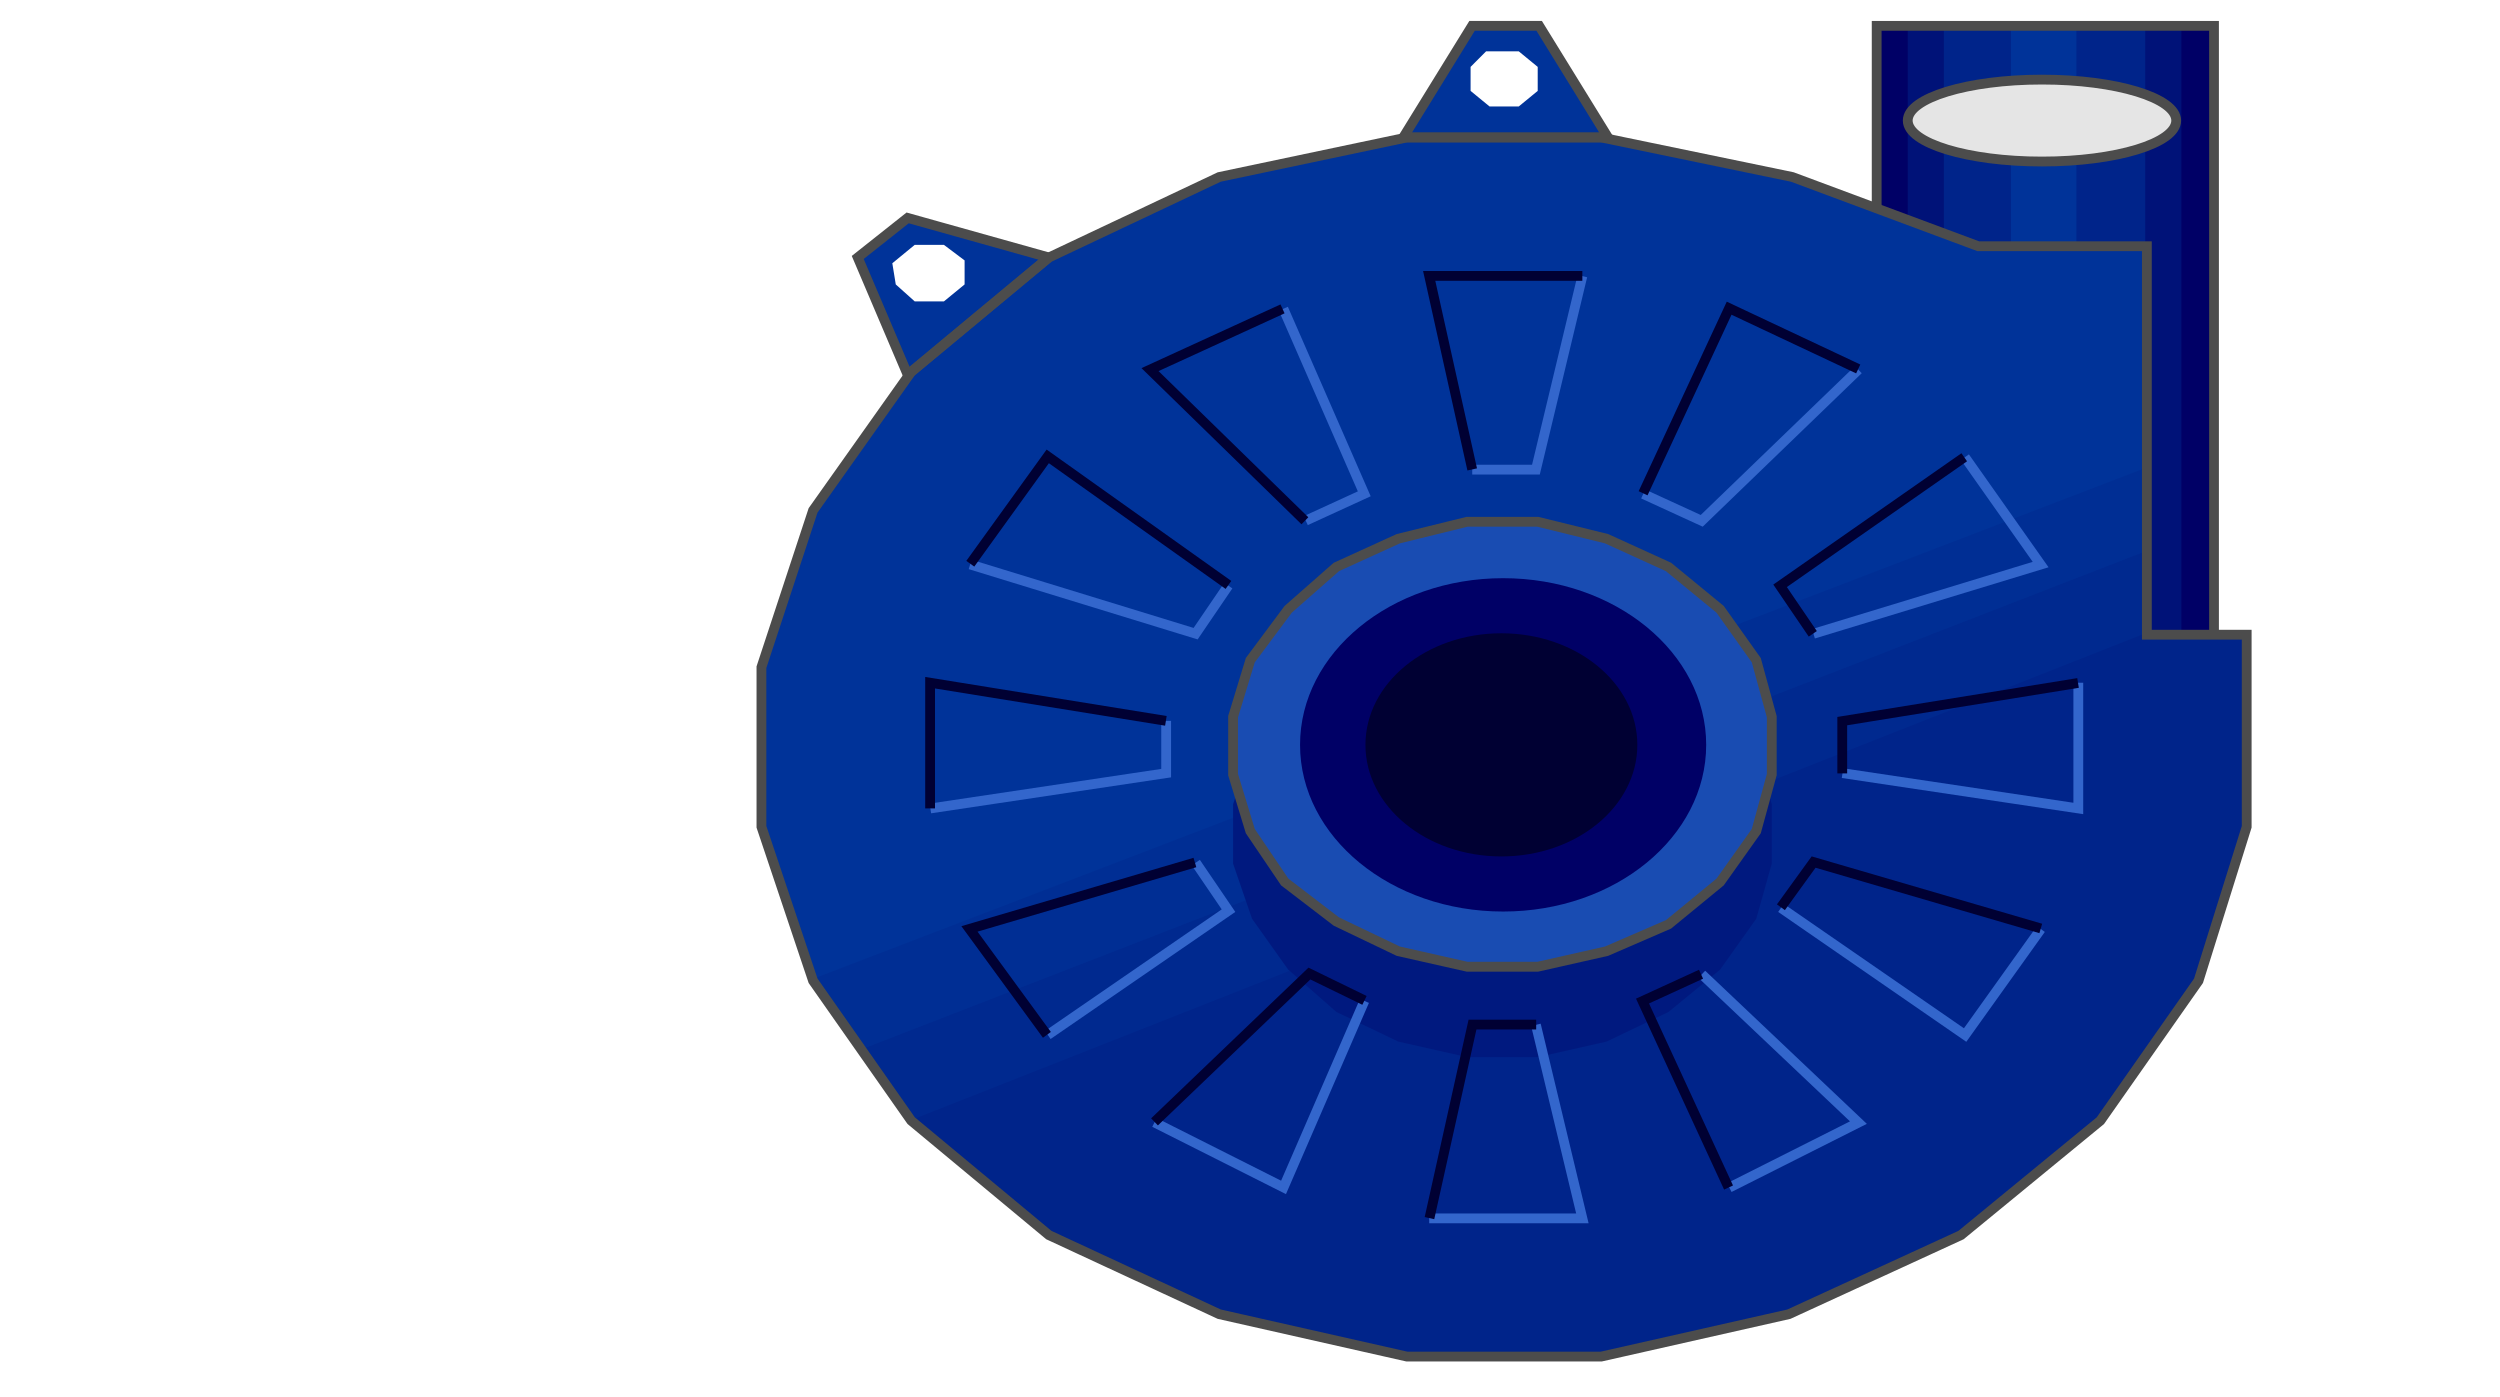 <?xml version='1.0' encoding='UTF-8' standalone='no'?>
<svg height="285" version="1.2" width="510" xmlns="http://www.w3.org/2000/svg" xmlns:atv="http://webmi.atvise.com/2007/svgext" xmlns:xlink="http://www.w3.org/1999/xlink">
 <defs>
  <linearGradient gradientUnits="objectBoundingBox" id="id_33_fill_gradient" spreadMethod="reflect" x1="0.068" x2="0.581" y1="1" y2="1">
   <stop offset="0" stop-color="#999999"/>
   <stop offset="1" stop-color="#e5e5e5"/>
  </linearGradient>
  <linearGradient gradientUnits="objectBoundingBox" id="id_34_fill_gradient" spreadMethod="reflect" x1="-0.135" x2="0.405" y1="0.986" y2="0.973">
   <stop offset="0" stop-color="#999999"/>
   <stop offset="1" stop-color="#e5e5e5"/>
  </linearGradient>
  <linearGradient gradientUnits="objectBoundingBox" id="id_41_fill_gradient" spreadMethod="reflect" x1="-0.135" x2="0.405" y1="1" y2="0.973">
   <stop offset="0" stop-color="#999999"/>
   <stop offset="1" stop-color="#e5e5e5"/>
  </linearGradient>
  <linearGradient gradientUnits="objectBoundingBox" id="id_42_fill_gradient" spreadMethod="reflect" x1="-0.135" x2="0.405" y1="0.986" y2="0.973">
   <stop offset="0" stop-color="#999999"/>
   <stop offset="1" stop-color="#e5e5e5"/>
  </linearGradient>
  <radialGradient cx="0.5" cy="0.5" fx="0.5" fy="0.5" gradientUnits="objectBoundingBox" id="id_42_stroke_gradient" r="1">
   <stop offset="0" stop-color="#000000"/>
   <stop offset="1" stop-color="#ffffff"/>
  </radialGradient>
  <linearGradient gradientUnits="objectBoundingBox" id="id_43_fill_gradient" spreadMethod="reflect" x1="-0.135" x2="0.405" y1="1" y2="0.973">
   <stop offset="0" stop-color="#999999"/>
   <stop offset="1" stop-color="#e5e5e5"/>
  </linearGradient>
  <radialGradient cx="0.5" cy="0.5" fx="0.5" fy="0.5" gradientUnits="objectBoundingBox" id="id_44_fill_gradient" r="0.515">
   <stop offset="0.609" stop-color="#e4e4e4"/>
   <stop offset="1" stop-color="#9a9a9a"/>
  </radialGradient>
  <radialGradient cx="0.5" cy="0.5" fx="0.5" fy="0.5" gradientUnits="objectBoundingBox" id="id_7_fill_gradient" r="0.515">
   <stop offset="0.609" stop-color="#e4e4e4"/>
   <stop offset="1" stop-color="#9a9a9a"/>
  </radialGradient>
  <linearGradient gradientUnits="objectBoundingBox" id="linear_0" x1="0" x2="1" y1="0" y2="1">
   <stop offset="0" stop-color="#000000"/>
   <stop offset="1" stop-color="#000000" stop-opacity="0"/>
  </linearGradient>
  <linearGradient gradientUnits="objectBoundingBox" id="SVGID_10_" x1="-0" x2="1" y1="0.5" y2="0.5">
   <stop offset="0.17" stop-color="#4D4D4D"/>
   <stop offset="0.23" stop-color="#5A5A5A"/>
   <stop offset="0.34" stop-color="#7D7D7D"/>
   <stop offset="0.48" stop-color="#B2B2B2"/>
   <stop offset="0.57" stop-color="#A8A8A8"/>
   <stop offset="0.73" stop-color="#8B8B8B"/>
   <stop offset="0.94" stop-color="#5C5C5C"/>
   <stop offset="1" stop-color="#4D4D4D"/>
  </linearGradient>
  <linearGradient gradientUnits="objectBoundingBox" id="SVGID_11_" x1="0" x2="1" y1="0.5" y2="0.5">
   <stop offset="0.17" stop-color="#4D4D4D"/>
   <stop offset="0.23" stop-color="#5A5A5A"/>
   <stop offset="0.34" stop-color="#7D7D7D"/>
   <stop offset="0.48" stop-color="#B2B2B2"/>
   <stop offset="0.57" stop-color="#A8A8A8"/>
   <stop offset="0.73" stop-color="#8B8B8B"/>
   <stop offset="0.94" stop-color="#5C5C5C"/>
   <stop offset="1" stop-color="#4D4D4D"/>
  </linearGradient>
  <linearGradient gradientUnits="objectBoundingBox" id="SVGID_12_" x1="-0" x2="1" y1="0.5" y2="0.5">
   <stop offset="0.17" stop-color="#4D4D4D"/>
   <stop offset="0.23" stop-color="#5A5A5A"/>
   <stop offset="0.34" stop-color="#7D7D7D"/>
   <stop offset="0.48" stop-color="#B2B2B2"/>
   <stop offset="0.57" stop-color="#A8A8A8"/>
   <stop offset="0.73" stop-color="#8B8B8B"/>
   <stop offset="0.94" stop-color="#5C5C5C"/>
   <stop offset="1" stop-color="#4D4D4D"/>
  </linearGradient>
  <linearGradient gradientUnits="objectBoundingBox" id="SVGID_13_" x1="-3.95757e-05" x2="1" y1="0.501" y2="0.501">
   <stop offset="0.17" stop-color="#4D4D4D"/>
   <stop offset="0.23" stop-color="#5A5A5A"/>
   <stop offset="0.34" stop-color="#7D7D7D"/>
   <stop offset="0.48" stop-color="#B2B2B2"/>
   <stop offset="0.57" stop-color="#A8A8A8"/>
   <stop offset="0.73" stop-color="#8B8B8B"/>
   <stop offset="0.94" stop-color="#5C5C5C"/>
   <stop offset="1" stop-color="#4D4D4D"/>
  </linearGradient>
  <linearGradient gradientUnits="objectBoundingBox" id="SVGID_1_" x1="2.80483e-06" x2="1" y1="0.5" y2="0.5">
   <stop offset="0" stop-color="#383838"/>
   <stop offset="0.5" stop-color="#ECECEC"/>
   <stop offset="0.57" stop-color="#D9D9D9"/>
   <stop offset="0.71" stop-color="#A8A8A8"/>
   <stop offset="0.92" stop-color="#5A5A5A"/>
   <stop offset="1" stop-color="#383838"/>
  </linearGradient>
  <linearGradient gradientUnits="objectBoundingBox" id="SVGID_2_" x1="-5.34852e-06" x2="1" y1="0.5" y2="0.5">
   <stop offset="0.06" stop-color="#808080"/>
   <stop offset="0.13" stop-color="#8D8D8D"/>
   <stop offset="0.28" stop-color="#B0B0B0"/>
   <stop offset="0.48" stop-color="#E8E8E8"/>
   <stop offset="0.48" stop-color="#EBEBEB"/>
   <stop offset="0.57" stop-color="#E0E0E0"/>
   <stop offset="0.72" stop-color="#C3C3C3"/>
   <stop offset="0.92" stop-color="#949494"/>
   <stop offset="1" stop-color="#808080"/>
  </linearGradient>
  <linearGradient gradientUnits="objectBoundingBox" id="SVGID_3_" x1="0.013" x2="0.962" y1="1.437" y2="-0.523">
   <stop offset="0.29" stop-color="#F7F7F7"/>
   <stop offset="0.38" stop-color="#ECECEC"/>
   <stop offset="0.52" stop-color="#CFCFCF"/>
   <stop offset="0.71" stop-color="#A0A0A0"/>
   <stop offset="0.94" stop-color="#5F5F5F"/>
   <stop offset="1" stop-color="#4D4D4D"/>
  </linearGradient>
  <linearGradient gradientUnits="objectBoundingBox" id="SVGID_4_" x1="0.985" x2="0.04" y1="1.448" y2="-0.462">
   <stop offset="0.29" stop-color="#F7F7F7"/>
   <stop offset="0.38" stop-color="#ECECEC"/>
   <stop offset="0.52" stop-color="#CFCFCF"/>
   <stop offset="0.71" stop-color="#A0A0A0"/>
   <stop offset="0.94" stop-color="#5F5F5F"/>
   <stop offset="1" stop-color="#4D4D4D"/>
  </linearGradient>
  <linearGradient gradientUnits="objectBoundingBox" id="SVGID_5_" x1="0.5" x2="0.5" y1="2.24065e-05" y2="1">
   <stop offset="0" stop-color="#C8C8C8"/>
   <stop offset="0.29" stop-color="#B1B1B1"/>
   <stop offset="0.91" stop-color="#757575"/>
   <stop offset="1" stop-color="#6C6C6C"/>
  </linearGradient>
  <linearGradient gradientUnits="objectBoundingBox" id="SVGID_6_" x1="-9.45716e-06" x2="1" y1="0.5" y2="0.5">
   <stop offset="0" stop-color="#383838"/>
   <stop offset="0.45" stop-color="#ECECEC"/>
   <stop offset="0.55" stop-color="#D9D9D9"/>
   <stop offset="0.76" stop-color="#A8A8A8"/>
   <stop offset="0.77" stop-color="#A6A6A6"/>
   <stop offset="1" stop-color="#383838"/>
  </linearGradient>
  <linearGradient gradientUnits="objectBoundingBox" id="SVGID_7_" x1="7.05467e-06" x2="1" y1="0.5" y2="0.5">
   <stop offset="0" stop-color="#383838"/>
   <stop offset="0.45" stop-color="#ECECEC"/>
   <stop offset="0.55" stop-color="#D9D9D9"/>
   <stop offset="0.76" stop-color="#A8A8A8"/>
   <stop offset="0.77" stop-color="#A6A6A6"/>
   <stop offset="1" stop-color="#383838"/>
  </linearGradient>
  <linearGradient gradientUnits="objectBoundingBox" id="SVGID_8_" x1="1.89143e-05" x2="1" y1="0.5" y2="0.5">
   <stop offset="0" stop-color="#383838"/>
   <stop offset="0.45" stop-color="#ECECEC"/>
   <stop offset="0.55" stop-color="#D9D9D9"/>
   <stop offset="0.76" stop-color="#A8A8A8"/>
   <stop offset="0.77" stop-color="#A6A6A6"/>
   <stop offset="1" stop-color="#383838"/>
  </linearGradient>
  <linearGradient gradientUnits="objectBoundingBox" id="SVGID_9_" x1="2.82187e-05" x2="1" y1="0.5" y2="0.5">
   <stop offset="0" stop-color="#383838"/>
   <stop offset="0.45" stop-color="#ECECEC"/>
   <stop offset="0.55" stop-color="#D9D9D9"/>
   <stop offset="0.76" stop-color="#A8A8A8"/>
   <stop offset="0.77" stop-color="#A6A6A6"/>
   <stop offset="1" stop-color="#383838"/>
  </linearGradient>
  <radialGradient cx="0.5" cy="0.5" fx="0.5" fy="0.5" gradientUnits="objectBoundingBox" id="radial_1" r="0.5">
   <stop offset="0" stop-color="#E0E0E0"/>
   <stop offset="0.5" stop-color="#E0E0E0"/>
   <stop offset="1" stop-color="#595959"/>
  </radialGradient>
  <radialGradient cx="0.5" cy="0.5" fx="0.5" fy="0.5" gradientUnits="objectBoundingBox" id="radial_2" r="0.5">
   <stop offset="0" stop-color="#E0E0E0"/>
   <stop offset="0.5" stop-color="#E0E0E0"/>
   <stop offset="1" stop-color="#595959"/>
  </radialGradient>
  <radialGradient cx="0.5" cy="0.5" fx="0.5" fy="0.5" gradientUnits="objectBoundingBox" id="radial_3" r="0.5">
   <stop offset="0" stop-color="#E0E0E0"/>
   <stop offset="0.5" stop-color="#E0E0E0"/>
   <stop offset="1" stop-color="#595959"/>
  </radialGradient>
  <linearGradient gradientUnits="objectBoundingBox" id="linear_4" x1="0.563" x2="0.437" y1="1.137" y2="-0.135">
   <stop offset="0" stop-color="#808080"/>
   <stop offset="0.5" stop-color="#B2B2B2"/>
   <stop offset="0.6" stop-color="#D1D1D1"/>
   <stop offset="1" stop-color="#E5E5E5"/>
  </linearGradient>
  <radialGradient cx="0.5" cy="0.5" fx="0.5" fy="0.5" gradientUnits="objectBoundingBox" id="radial_5" r="0.5">
   <stop offset="0" stop-color="#E0E0E0"/>
   <stop offset="0.5" stop-color="#BFD3F2"/>
   <stop offset="1" stop-color="#BFD3F2"/>
  </radialGradient>
  <radialGradient cx="0.5" cy="0.5" fx="0.5" fy="0.5" gradientUnits="objectBoundingBox" id="radial_6" r="0.5">
   <stop offset="0" stop-color="#E0E0E0"/>
   <stop offset="0.5" stop-color="#BFD3F2"/>
   <stop offset="1" stop-color="#BFD3F2"/>
  </radialGradient>
  <radialGradient cx="0.5" cy="0.5" fx="0.5" fy="0.5" gradientUnits="objectBoundingBox" id="radial_7" r="0.5">
   <stop offset="0" stop-color="#E0E0E0"/>
   <stop offset="0.5" stop-color="#BFD3F2"/>
   <stop offset="1" stop-color="#BFD3F2"/>
  </radialGradient>
  <radialGradient cx="0.5" cy="0.5" fx="0.5" fy="0.5" gradientUnits="objectBoundingBox" id="radial_8" r="0.5">
   <stop offset="0" stop-color="#E0E0E0"/>
   <stop offset="0.5" stop-color="#BFD3F2"/>
   <stop offset="1" stop-color="#BFD3F2"/>
  </radialGradient>
  <radialGradient cx="0.5" cy="0.5" fx="0.5" fy="0.5" gradientUnits="objectBoundingBox" id="radial_9" r="0.529">
   <stop offset="0" stop-color="#E0E0E0"/>
   <stop offset="0.5" stop-color="#BFD3F2"/>
   <stop offset="1" stop-color="#BFD3F2"/>
  </radialGradient>
  <radialGradient cx="0.5" cy="0.5" fx="0.5" fy="0.5" gradientUnits="objectBoundingBox" id="radial_10" r="0.5">
   <stop offset="0" stop-color="#E0E0E0"/>
   <stop offset="0.5" stop-color="#E0E0E0"/>
   <stop offset="1" stop-color="#595959"/>
  </radialGradient>
  <radialGradient cx="0.5" cy="0.5" fx="0.5" fy="0.5" gradientUnits="objectBoundingBox" id="radial_11" r="0.5">
   <stop offset="0" stop-color="#E0E0E0"/>
   <stop offset="0.5" stop-color="#E0E0E0"/>
   <stop offset="1" stop-color="#595959"/>
  </radialGradient>
  <radialGradient cx="0.5" cy="0.5" fx="0.5" fy="0.5" gradientUnits="objectBoundingBox" id="radial_12" r="0.5">
   <stop offset="0" stop-color="#E0E0E0"/>
   <stop offset="0.5" stop-color="#E0E0E0"/>
   <stop offset="1" stop-color="#595959"/>
  </radialGradient>
 </defs>
 <script atv:desc="" atv:href="SYSTEM.LIBRARY.PROJECT.DISPLAYSCRIPTS.atvise_Advanced_Objects_Display_Scripts.AAA_Principal_Display_Script" atv:name="" atv:type="text/ecmascript"/>
 <script atv:desc="" atv:name="" type="text/ecmascript"/>
 <svg atv:refpx="39" atv:refpy="61.36" height="122.72" id="id_6" width="78" x="0" xlink:href="SYSTEM.LIBRARY.PROJECT.OBJECTDISPLAYS.atvise_Advanced_Objects_Complementary_Elements.Alarm_Alert_Advanced_Indicator" y="0">
  <atv:argument name="base" prefix="base"/>
 </svg>
 <svg atv:refpx="48.06" atv:refpy="258.06" height="36.12" id="id_16" width="36.12" x="30" xlink:href="SYSTEM.LIBRARY.PROJECT.OBJECTDISPLAYS.atvise_Advanced_Objects_Complementary_Elements.Maintenance_Advanced_Indicator" y="240">
  <atv:argument name="base" prefix="base"/>
 </svg>
 <path atv:refpx="416.913" atv:refpy="72.866" d="M451.32,140.731L451.32,5L382.506,5L382.506,140.731Z" fill="#000066" id="id_0"/>
 <path atv:refpx="417.089" atv:refpy="72.866" d="M445,140.731L445,5L389.177,5L389.177,140.731Z" fill="#001278" id="id_1"/>
 <path atv:refpx="417.089" atv:refpy="72.866" d="M437.627,140.731L437.627,5L396.55,5L396.55,140.731Z" fill="#00248A" id="id_2"/>
 <path atv:refpx="416.913" atv:refpy="72.866" d="M423.584,140.731L423.584,5L410.242,5L410.242,140.731Z" fill="#003399" id="id_3"/>
 <path atv:refpx="417.248" atv:refpy="73.141" d="M451.655,141.006L451.655,5.274L382.841,5.274L382.841,141.006Z" fill="none" id="id_4" stroke="#4C4C4C" stroke-width="2"/>
 <path atv:refpx="306.496" atv:refpy="140.732" d="M365.303,267.818L326.332,276.463L286.658,276.463L248.39,267.818L213.632,251.68L185.544,228.337L165.532,199.808L155,168.396L155,135.832L165.532,103.844L185.544,75.603L213.632,52.261L248.39,35.835L286.658,27.766L326.332,27.766L365.303,35.835L403.22,49.955L437.627,49.955L437.627,129.204L457.991,129.204L457.991,168.396L448.16,199.808L428.148,228.337L399.007,251.68ZM303.16,10.475L313.692,5L327.736,27.766L285.956,27.766L300,5L313.692,5ZM303.16,10.475L300,13.645L300,18.544L303.862,21.714L309.83,21.714L313.692,18.544L313.692,13.645L309.83,10.475ZM182.033,53.702L184.842,44.192L213.632,52.261L184.842,76.179L174.661,52.261L184.842,44.192ZM182.033,53.702L182.736,58.024L186.598,61.482L192.566,61.482L196.779,58.024L196.779,53.125L192.566,49.955L186.598,49.955Z" fill="#003399" fill-rule="evenodd" id="id_5"/>
 <path atv:refpx="311.762" atv:refpy="185.976" d="M364.601,267.818L326.332,276.463L286.658,276.463L248.39,267.818L213.632,251.68L185.544,228.625L165.532,199.808L437.627,95.487L437.627,129.204L457.991,129.204L457.991,168.396L448.16,199.808L427.797,228.625L399.71,251.68Z" fill="#002E94" id="id_7"/>
 <path atv:refpx="316.677" atv:refpy="194.477" d="M364.601,267.818L326.332,276.463L286.658,276.463L248.39,267.818L213.632,251.68L185.544,228.625L175.363,214.217L437.627,112.49L437.627,129.204L457.991,129.204L457.991,168.396L448.16,199.808L427.797,228.625L399.71,251.68Z" fill="#00298F" id="id_8"/>
 <path atv:refpx="321.768" atv:refpy="202.834" d="M364.601,267.818L326.332,276.463L286.658,276.463L248.39,267.818L213.632,251.68L185.544,228.625L437.627,129.204L457.991,129.204L457.991,168.396L448.16,199.808L427.797,228.625L399.71,251.68Z" fill="#00248A" id="id_9"/>
 <path atv:refpx="306.83" atv:refpy="152.39" d="M364.935,268.092L326.666,276.738L286.993,276.738L248.724,268.092L213.966,251.954L185.879,228.612L165.867,200.082L155.334,168.671L155.334,136.107L165.867,104.119L185.879,75.878L213.966,52.535L248.724,36.109L286.993,28.04L326.666,28.04L365.637,36.109L403.555,50.23L437.962,50.23L437.962,129.479L458.325,129.479L458.325,168.671L448.495,200.082L428.483,228.612L400.044,251.954Z" fill="none" id="id_10" stroke="#4C4C4C" stroke-width="2"/>
 <path atv:refpx="194.463" atv:refpy="60.446" d="M185.158,76.439L174.977,52.521L185.158,44.452L213.948,52.521Z" fill="none" id="id_11" stroke="#4C4C4C" stroke-width="2"/>
 <path atv:refpx="307.145" atv:refpy="16.658" d="M286.255,28.04L300.299,5.274L313.991,5.274L328.035,28.04Z" fill="none" id="id_12" stroke="#4C4C4C" stroke-width="2"/>
 <path atv:refpx="306.496" atv:refpy="170.27" d="M327.736,212.487L313.692,215.657L299.298,215.657L285.254,212.487L272.615,206.436L262.784,197.79L255.411,187.416L251.549,176.177L251.549,164.074L255.411,152.547L262.784,142.46L272.615,134.103L285.254,128.34L299.298,124.881L313.692,124.881L327.736,128.34L340.375,134.103L350.908,142.46L358.281,152.547L361.441,164.074L361.441,176.177L358.281,187.416L350.908,197.79L340.375,206.436Z" fill="#00197F" id="id_13"/>
 <path atv:refpx="306.496" atv:refpy="151.827" d="M327.736,194.044L313.692,197.214L299.298,197.214L285.254,194.044L272.615,187.992L262.082,179.923L255.06,169.549L251.549,158.022L251.549,146.207L255.06,134.679L262.784,124.305L272.615,115.66L285.254,109.896L299.298,106.438L313.692,106.438L327.736,109.896L340.375,115.66L350.908,124.305L358.281,134.679L361.441,146.207L361.441,158.022L358.281,169.549L350.908,179.923L340.375,188.569Z" fill="#194CB2" id="id_14" stroke="#4C4C4C" stroke-width="2"/>
 <circle atv:refpx="306.672" atv:refpy="151.971" cx="284.713" cy="171.891" fill="#000066" id="id_15" r="38.463" transform="matrix(1.077,0,0,0.884,0,0)"/>
 <circle atv:refpx="306.319" atv:refpy="151.97" cx="284.386" cy="171.89" fill="#000033" id="id_17" r="25.749" transform="matrix(1.077,0,0,0.884,0,0)"/>
 <path atv:refpx="357.157" atv:refpy="90.832" d="M379.1,75.414L347.15,106.249L335.213,100.774" fill="none" id="id_18" stroke="#3366CC" stroke-width="2"/>
 <path atv:refpx="311.57" atv:refpy="76.07" d="M322.804,56.33L313.325,95.81L300.335,95.81" fill="none" id="id_19" stroke="#3366CC" stroke-width="2"/>
 <path atv:refpx="270.059" atv:refpy="84.6" d="M261.808,62.987L278.309,100.738L266.372,106.213" fill="none" id="id_20" stroke="#3366CC" stroke-width="2"/>
 <path atv:refpx="224.245" atv:refpy="122.21" d="M250.576,119.472L243.905,129.27L197.912,115.149" fill="none" id="id_21" stroke="#3366CC" stroke-width="2"/>
 <path atv:refpx="213.846" atv:refpy="155.992" d="M237.895,147.058L237.895,157.72L189.796,164.925" fill="none" id="id_22" stroke="#3366CC" stroke-width="2"/>
 <path atv:refpx="232.185" atv:refpy="193.554" d="M243.946,175.975L250.617,185.773L213.752,211.132" fill="none" id="id_23" stroke="#3366CC" stroke-width="2"/>
 <path atv:refpx="389.825" atv:refpy="198.178" d="M416.331,189.532L400.883,211.146L363.317,185.21" fill="none" id="id_24" stroke="#3366CC" stroke-width="2"/>
 <path atv:refpx="399.924" atv:refpy="152.101" d="M423.973,139.277L423.973,164.925L375.874,157.72" fill="none" id="id_25" stroke="#3366CC" stroke-width="2"/>
 <path atv:refpx="393.119" atv:refpy="111.281" d="M400.842,93.269L416.29,115.171L369.946,129.291" fill="none" id="id_26" stroke="#3366CC" stroke-width="2"/>
 <path atv:refpx="363.142" atv:refpy="220.512" d="M347.167,198.754L379.116,229.013L352.785,242.269" fill="none" id="id_27" stroke="#3366CC" stroke-width="2"/>
 <path atv:refpx="307.181" atv:refpy="228.805" d="M313.325,209.064L322.804,248.544L291.557,248.544" fill="none" id="id_28" stroke="#3366CC" stroke-width="2"/>
 <path atv:refpx="256.926" atv:refpy="223.213" d="M278.342,204.193L261.84,242.233L235.509,228.977" fill="none" id="id_29" stroke="#3366CC" stroke-width="2"/>
 <path atv:refpx="256.937" atv:refpy="213.733" d="M235.52,228.862L267.118,198.603L278.353,204.078" fill="none" id="id_30" stroke="#000033" stroke-width="2"/>
 <path atv:refpx="343.849" atv:refpy="220.499" d="M352.625,242.256L335.071,204.216L347.008,198.741" fill="none" id="id_31" stroke="#000033" stroke-width="2"/>
 <path atv:refpx="302.496" atv:refpy="228.757" d="M291.612,248.496L300.389,209.016L313.38,209.016" fill="none" id="id_32" stroke="#000033" stroke-width="2"/>
 <path atv:refpx="389.812" atv:refpy="182.632" d="M363.304,185.081L369.975,175.86L416.319,189.404" fill="none" id="id_33" stroke="#000033" stroke-width="2"/>
 <path atv:refpx="399.869" atv:refpy="148.547" d="M375.819,157.768L375.819,147.106L423.919,139.325" fill="none" id="id_34" stroke="#000033" stroke-width="2"/>
 <path atv:refpx="381.921" atv:refpy="111.293" d="M369.808,129.303L363.137,119.505L400.704,93.281" fill="none" id="id_35" stroke="#000033" stroke-width="2"/>
 <path atv:refpx="357.134" atv:refpy="81.75" d="M335.19,100.625L352.745,62.873L379.076,75.265" fill="none" id="id_36" stroke="#000033" stroke-width="2"/>
 <path atv:refpx="307.176" atv:refpy="76.022" d="M300.329,95.762L291.552,56.282L322.799,56.282" fill="none" id="id_37" stroke="#000033" stroke-width="2"/>
 <path atv:refpx="250.402" atv:refpy="84.623" d="M266.2,106.236L234.602,75.401L261.636,63.009" fill="none" id="id_38" stroke="#000033" stroke-width="2"/>
 <path atv:refpx="224.272" atv:refpy="106.214" d="M197.94,115.003L213.739,93.101L250.604,119.326" fill="none" id="id_39" stroke="#000033" stroke-width="2"/>
 <path atv:refpx="213.791" atv:refpy="152.096" d="M189.741,164.92L189.741,139.272L237.841,147.053" fill="none" id="id_40" stroke="#000033" stroke-width="2"/>
 <path atv:refpx="220.765" atv:refpy="193.532" d="M213.568,211.11L197.769,189.497L243.761,175.952" fill="none" id="id_41" stroke="#000033" stroke-width="2"/>
 <ellipse atv:refpx="416.562" atv:refpy="24.596" cx="416.562" cy="24.596" fill="#E5E5E5" id="id_42" rx="27.385" ry="8.357" stroke="#4C4C4C" stroke-width="2"/>
 <rect atv:refpx="296.849" atv:refpy="142.5" fill="#000000" fill-opacity="0" height="285" id="click_area" stroke="#0000ff" stroke-width="0" width="430" x="80" y="0"/>
</svg>

